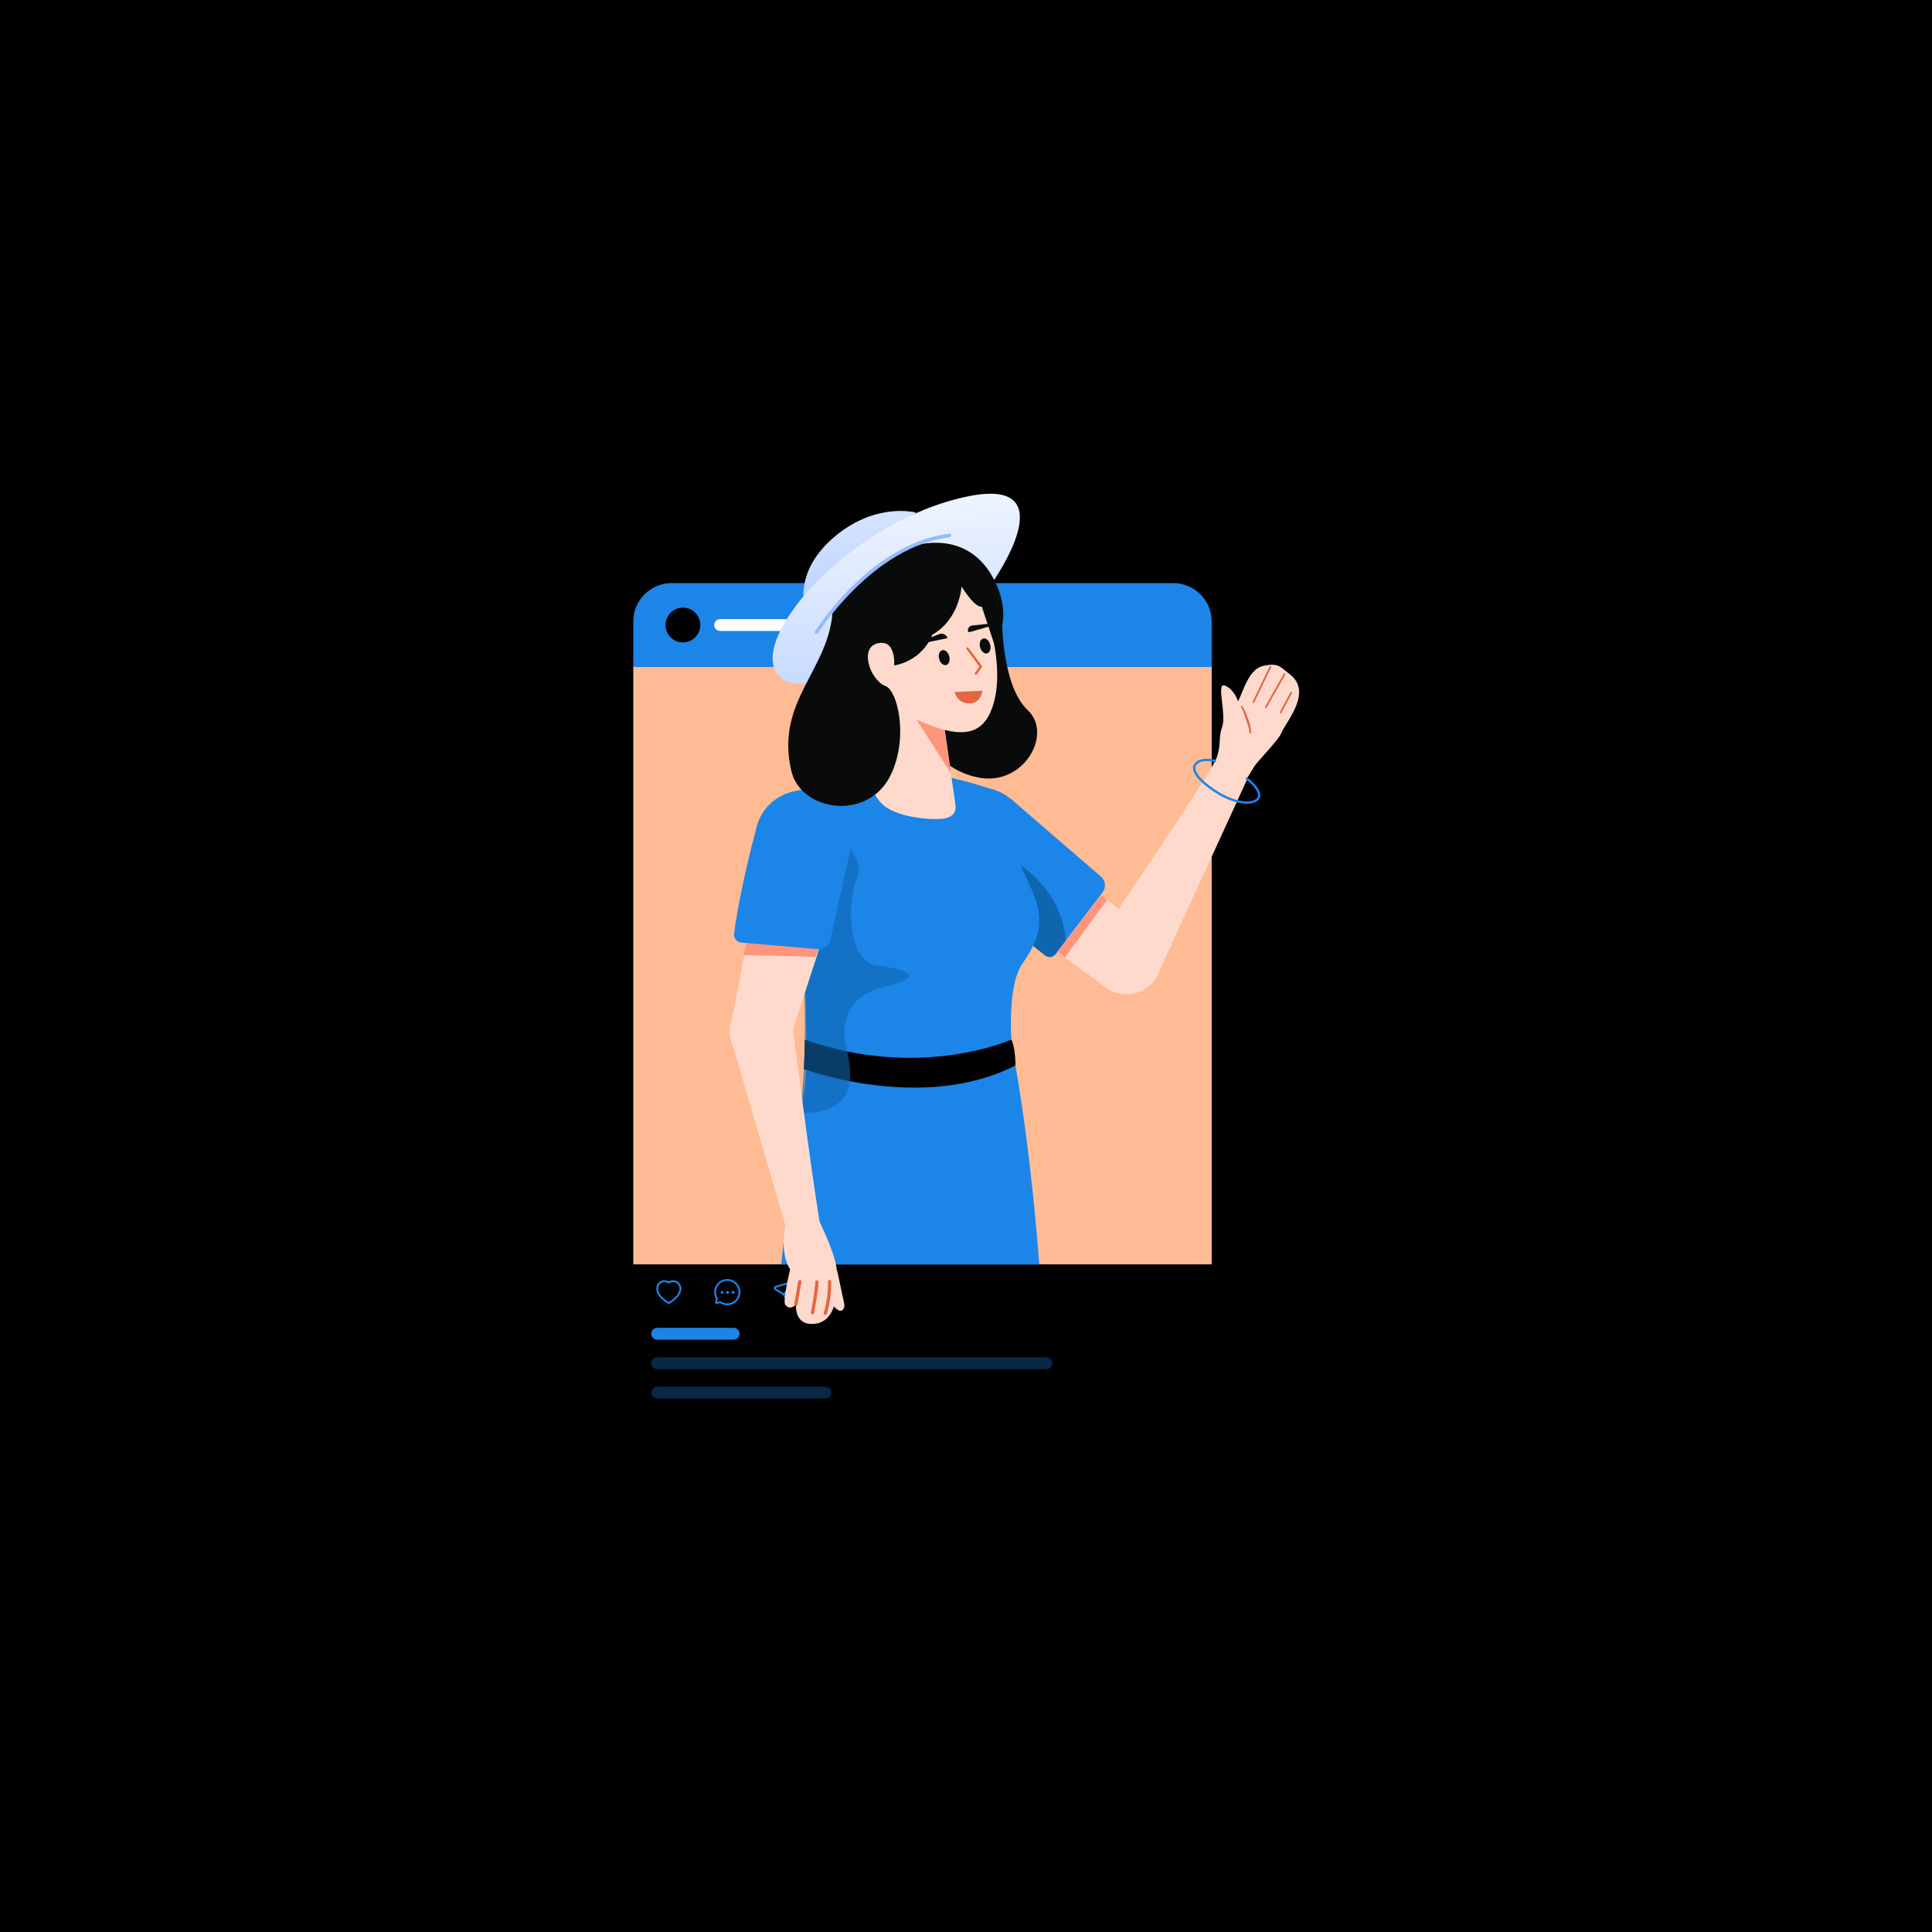 <svg width="1080" height="1080" viewBox="0 0 1080 1080" fill="none" xmlns="http://www.w3.org/2000/svg">
<rect width="1080" height="1080" fill="tranparent"/>
<path d="M677.355 372.833H354V706.86H677.355V372.833Z" fill="#FEBB94"/>
<path d="M375.484 325.955H655.871C661.569 325.955 667.034 328.218 671.063 332.247C675.092 336.276 677.355 341.741 677.355 347.439V372.834H354V347.439C354 341.741 356.264 336.276 360.293 332.247C364.322 328.218 369.786 325.955 375.484 325.955Z" fill="#1C85E8"/>
<path d="M402.561 349.394H494.671" stroke="white" stroke-width="6.628" stroke-miterlimit="10" stroke-linecap="round"/>
<path d="M354 706.86H677.355V787.987C677.355 792.015 675.755 795.878 672.908 798.726C670.06 801.574 666.197 803.173 662.169 803.173H369.186C365.159 803.173 361.296 801.574 358.448 798.726C355.6 795.878 354 792.015 354 787.987V706.86Z" fill="tranparent"/>
<path d="M373.696 728.341C372.216 727.43 370.84 726.359 369.594 725.147C368.715 724.271 368.048 723.207 367.642 722.034C366.909 719.756 367.765 717.147 370.161 716.375C370.782 716.176 371.441 716.128 372.084 716.236C372.727 716.345 373.335 716.606 373.856 716.998C374.377 716.606 374.985 716.345 375.628 716.237C376.271 716.129 376.93 716.176 377.551 716.375C378.092 716.576 378.588 716.883 379.009 717.278C379.43 717.673 379.767 718.147 380.003 718.674C380.238 719.201 380.365 719.77 380.378 720.347C380.391 720.924 380.288 721.498 380.076 722.034C379.67 723.207 379.003 724.271 378.124 725.147C376.878 726.359 375.502 727.43 374.022 728.341L373.862 728.44L373.696 728.341Z" stroke="#1C85E8" stroke-width="1.022" stroke-linecap="round" stroke-linejoin="round"/>
<path fill-rule="evenodd" clip-rule="evenodd" d="M403.622 723.257C403.465 723.257 403.311 723.21 403.18 723.122C403.05 723.035 402.948 722.911 402.888 722.765C402.828 722.62 402.812 722.46 402.843 722.306C402.873 722.152 402.949 722.01 403.06 721.899C403.171 721.788 403.313 721.712 403.467 721.681C403.621 721.651 403.781 721.666 403.927 721.726C404.072 721.787 404.196 721.888 404.284 722.019C404.371 722.15 404.418 722.304 404.418 722.461C404.418 722.672 404.334 722.874 404.185 723.023C404.035 723.173 403.833 723.257 403.622 723.257ZM406.716 723.257C406.559 723.257 406.405 723.21 406.275 723.122C406.144 723.035 406.042 722.911 405.982 722.765C405.922 722.62 405.906 722.46 405.937 722.306C405.968 722.152 406.043 722.01 406.155 721.899C406.266 721.788 406.407 721.712 406.562 721.681C406.716 721.651 406.876 721.666 407.021 721.726C407.166 721.787 407.291 721.888 407.378 722.019C407.465 722.15 407.512 722.304 407.512 722.461C407.512 722.672 407.428 722.874 407.279 723.023C407.13 723.173 406.927 723.257 406.716 723.257ZM409.015 722.461C409.015 722.618 409.061 722.772 409.148 722.903C409.236 723.034 409.36 723.137 409.505 723.197C409.651 723.258 409.811 723.273 409.965 723.243C410.12 723.212 410.262 723.137 410.373 723.025C410.485 722.914 410.561 722.772 410.591 722.618C410.622 722.463 410.607 722.303 410.546 722.158C410.486 722.012 410.384 721.888 410.253 721.8C410.122 721.713 409.968 721.666 409.811 721.666C409.6 721.666 409.398 721.75 409.249 721.899C409.099 722.048 409.015 722.25 409.015 722.461Z" fill="#1C85E8"/>
<path d="M406.568 715.498C405.671 715.497 404.784 715.672 403.955 716.015C403.127 716.357 402.374 716.86 401.74 717.493C401.106 718.127 400.603 718.879 400.261 719.708C399.918 720.536 399.742 721.423 399.743 722.32C399.763 723.513 400.079 724.682 400.662 725.723C400.715 725.816 400.747 725.919 400.756 726.025C400.764 726.132 400.748 726.238 400.71 726.338L400.253 727.866C400.228 727.943 400.224 728.025 400.244 728.104C400.263 728.183 400.305 728.254 400.363 728.31C400.422 728.366 400.495 728.404 400.575 728.419C400.654 728.435 400.737 728.427 400.812 728.397L402.188 727.989C402.365 727.947 402.548 727.948 402.725 727.99C402.901 728.033 403.065 728.117 403.203 728.234C404.109 728.747 405.121 729.045 406.161 729.106C407.201 729.166 408.241 728.987 409.2 728.583C410.16 728.178 411.014 727.559 411.697 726.773C412.38 725.986 412.874 725.054 413.14 724.047C413.406 723.04 413.437 721.985 413.232 720.964C413.027 719.943 412.59 718.983 411.955 718.157C411.32 717.332 410.504 716.663 409.57 716.201C408.637 715.74 407.609 715.5 406.568 715.498V715.498Z" stroke="#1C85E8" stroke-width="1.022" stroke-linecap="round" stroke-linejoin="round"/>
<path d="M441.876 719.667L438.018 723.551L441.876 719.667ZM438.018 723.551L433.501 720.771C433.369 720.689 433.263 720.571 433.197 720.431C433.13 720.29 433.106 720.133 433.126 719.979C433.147 719.825 433.212 719.681 433.313 719.563C433.414 719.445 433.547 719.358 433.696 719.314L444.36 716.211C444.498 716.172 444.644 716.17 444.783 716.207C444.922 716.244 445.049 716.317 445.15 716.42C445.251 716.523 445.322 716.65 445.356 716.79C445.391 716.93 445.387 717.076 445.345 717.214L442.181 727.866C442.138 728.015 442.052 728.148 441.935 728.248C441.817 728.349 441.673 728.413 441.519 728.433C441.366 728.453 441.21 728.427 441.071 728.36C440.931 728.292 440.815 728.186 440.735 728.053L438.018 723.551Z" stroke="#1C85E8" stroke-width="1.022" stroke-linecap="round" stroke-linejoin="round"/>
<path d="M457.126 619.974H563.612V568.259H457.126V619.974Z" fill="#FFDACC"/>
<path d="M539.667 455.989C539.667 455.989 520.541 477.456 526.902 484.342C539.5 498.493 573.008 525.092 583.987 533.896C584.461 534.259 585.002 534.524 585.58 534.677C586.157 534.83 586.758 534.867 587.35 534.786C587.941 534.705 588.511 534.508 589.026 534.206C589.541 533.904 589.991 533.503 590.35 533.026L616.312 498.892C617.327 497.578 617.801 495.925 617.635 494.273C617.47 492.62 616.678 491.094 615.422 490.008L565.133 446.643L539.667 455.989Z" fill="#1C85E8"/>
<path d="M569.862 483.28C569.862 483.28 593.697 497.447 595.845 525.912L591.099 532.011C591.099 532.011 588.118 537.205 583.987 533.896C579.857 530.587 560.749 515.282 560.749 515.282L569.862 483.28Z" fill="#0E66AF"/>
<path d="M547.575 494.072C562.443 494.072 574.496 482.019 574.496 467.151C574.496 452.283 562.443 440.23 547.575 440.23C532.708 440.23 520.655 452.283 520.655 467.151C520.655 482.019 532.708 494.072 547.575 494.072Z" fill="#1C85E8"/>
<path d="M617.676 551.538L641.203 520.387L618.931 503.097L615.44 500.287L591.037 532.2L595.286 535.257L617.676 551.538Z" fill="#FFDACC"/>
<path d="M595.286 535.257C601.588 526.819 613.439 510.329 618.931 503.097L615.44 500.287L591.099 532.01L595.286 535.257Z" fill="#FF967C"/>
<path d="M629.797 555.858C640.59 555.858 649.34 547.109 649.34 536.316C649.34 525.523 640.59 516.773 629.797 516.773C619.004 516.773 610.255 525.523 610.255 536.316C610.255 547.109 619.004 555.858 629.797 555.858Z" fill="#FFDACC"/>
<path d="M613.25 525.803C613.25 525.803 676.291 433.224 679.205 425.361C682.041 417.683 696.931 436.16 696.931 436.16L648.141 542.609L613.25 525.803Z" fill="#FFDACC"/>
<path d="M677.355 430.136C684.009 416.462 680.389 414.372 683.127 406.643C685.828 399.1 679.501 381.034 684.825 383.28C690.148 385.527 692.081 392.091 692.081 392.091C695.332 385.624 698.045 373.885 706.497 372.145C714.949 370.405 715.834 373.049 720.854 376.775C734.217 386.835 718.622 403.691 716.187 409.939C714.614 413.858 702.262 426.174 700.955 428.797L694.911 438.548L677.355 430.136Z" fill="#FFDACC"/>
<path d="M700.672 392.499L710.117 372.833L700.672 392.499Z" fill="#E56441"/>
<path d="M700.672 392.499L710.117 372.833" stroke="#E56441" stroke-width="0.984" stroke-linecap="round"/>
<path d="M707.623 395.271L718.065 376.876L707.623 395.271Z" fill="#E56441"/>
<path d="M707.623 395.271L718.065 376.876" stroke="#E56441" stroke-width="0.984" stroke-linecap="round"/>
<path d="M715.869 398.308L721.807 387.187L715.869 398.308Z" fill="#E56441"/>
<path d="M715.869 398.308L721.807 387.187" stroke="#E56441" stroke-width="0.984" stroke-linecap="round"/>
<path d="M698.929 409.492C698.552 402.86 694.179 395.026 694.179 395.026L698.929 409.492Z" fill="#E56441"/>
<path d="M698.929 409.492C698.552 402.86 694.179 395.026 694.179 395.026" stroke="#E56441" stroke-width="0.984" stroke-linecap="round"/>
<path d="M527.806 433.849C527.806 433.849 554.547 440.003 558.682 443.311C562.817 446.618 565.823 473.503 571.934 486.783C580.981 506.443 586.838 516.901 571.639 538.506C562.473 551.537 565.59 584.665 565.59 584.665C565.59 584.665 574.891 628.756 580.983 706.859H436.762C446.009 613.357 450.768 619.198 450.768 589.549C450.768 514.637 442.406 442.737 442.406 442.737L492.774 431.131C504.131 433.089 527.806 433.849 527.806 433.849Z" fill="#1C85E8"/>
<path d="M565.341 581.148C565.341 581.148 514.491 604.076 449.898 581.148C449.898 581.148 449.715 591.959 449.367 597.616C449.367 597.616 515.678 622.25 567.642 595.608C567.642 595.608 567.719 585.777 565.341 581.148Z" fill="tranparent"/>
<path opacity="0.6" d="M466.818 467.151C466.818 467.151 484.381 478.763 479.208 490.48C473.39 503.654 473.44 537.585 490.136 539.711C519.926 543.505 506.983 548.715 493.209 552.043C479.435 555.372 471.999 564.034 471.999 578.304C471.999 588.46 488.627 622.308 447.098 622.25C456.635 551.538 436.468 490.732 466.818 467.151Z" fill="#0E66AF"/>
<path d="M407.868 576.646L443.271 575.431L459.537 525.497L418.593 520.598L407.868 576.646Z" fill="#FFDACC"/>
<path d="M425.549 594.325C435.314 594.325 443.229 586.41 443.229 576.645C443.229 566.881 435.314 558.966 425.549 558.966C415.785 558.966 407.87 566.881 407.87 576.645C407.87 586.41 415.785 594.325 425.549 594.325Z" fill="#FFDACC"/>
<path d="M439.024 684.892C439.024 684.892 435.621 700.205 441.689 709.622C441.689 709.622 437.349 727.322 438.982 729.449C441.801 732.9 444.975 729.223 444.975 729.223C444.975 729.223 443.837 740.394 454.167 740.097C468.661 739.784 468.343 719.984 467.808 710.679C467.5 701.491 457.54 681.767 457.54 681.767L439.024 684.892Z" fill="#FFDACC"/>
<path d="M471.908 728.691L467.875 709.71L465.229 729.138C465.229 729.138 469.448 735.17 471.537 731.654C472.015 730.744 472.147 729.691 471.908 728.691Z" fill="#FFDACC"/>
<path d="M444.92 729.051L447.098 716.407" stroke="#E56441" stroke-width="1.804" stroke-linecap="round" stroke-linejoin="round"/>
<path d="M454.229 733.822C454.229 733.822 456.824 719.527 456.625 716.559" stroke="#E56441" stroke-width="1.804" stroke-linecap="round" stroke-linejoin="round"/>
<path d="M461.356 734.178C463.047 728.387 463.856 722.375 463.758 716.344" stroke="#E56441" stroke-width="1.804" stroke-linecap="round" stroke-linejoin="round"/>
<path d="M443.09 574.024C443.09 574.024 457.069 683.245 459.737 690.346C462.35 697.275 439.024 684.892 439.024 684.892L409.282 583.216L443.09 574.024Z" fill="#FFDACC"/>
<path d="M417.21 527.15L415.775 533.954L456.096 534.822L458.748 527.634L417.21 527.15Z" fill="#FF967C"/>
<path d="M449.1 495.733C463.967 495.733 476.02 483.68 476.02 468.813C476.02 453.945 463.967 441.892 449.1 441.892C434.232 441.892 422.179 453.945 422.179 468.813C422.179 483.68 434.232 495.733 449.1 495.733Z" fill="#1C85E8"/>
<path d="M454.292 456.157C454.292 456.157 425.92 451.5 423.511 460.559C418.306 478.777 411.907 508.024 410.351 522.011C410.299 522.606 410.364 523.205 410.544 523.774C410.724 524.344 411.015 524.871 411.4 525.328C411.785 525.784 412.257 526.159 412.788 526.432C413.319 526.705 413.898 526.871 414.493 526.919L457.223 530.566C458.877 530.72 460.526 530.234 461.833 529.209C463.14 528.185 464.005 526.698 464.25 525.056L475.822 472.658L454.292 456.157Z" fill="#1C85E8"/>
<path d="M512.013 286.533C512.013 286.533 490.135 280.503 467.044 299.599C443.953 318.695 449.747 338.355 449.747 338.355L512.013 286.533Z" fill="url(#paint0_linear)"/>
<path d="M554.839 325.477C554.839 325.477 597.197 265.834 540.84 277.517C475.822 290.994 418.602 356.024 434.612 376.952C450.621 397.88 517.22 351.847 554.839 325.477Z" fill="url(#paint1_linear)"/>
<path d="M560.238 348.595C560.238 348.595 560.402 383.833 574.503 396.987C588.604 410.141 572.633 438.656 548.324 434.877C524.015 431.098 511.774 407.812 513.256 398.498C514.738 389.183 544.926 340.988 560.238 348.595Z" fill="#080B09"/>
<path d="M526.462 396.698L534.04 449.534C534.04 449.534 536.03 456.547 527.201 457.609C518.372 458.671 499.545 456.299 492.822 449.133C486.098 441.968 488.45 438.418 488.45 438.418L502.71 381.069L526.462 396.698Z" fill="#FFDACC"/>
<path d="M527.516 403.535L508.979 396.987L531.579 432.369L527.516 403.535Z" fill="#FF967C"/>
<path d="M547.436 331.434C547.436 331.434 563.34 368.802 555.051 394.414C549.646 411.117 537.874 414.12 510.914 401.603C486.195 390.126 479.775 381.444 479.775 381.444L476.129 339.788C476.129 339.788 531.284 298.127 547.436 331.434Z" fill="#FFDACC"/>
<path d="M534.341 387.342L548.592 386.637C548.572 386.732 548.548 386.836 548.519 386.949C548.378 387.508 548.139 388.261 547.744 389.041C546.958 390.597 545.583 392.215 543.174 392.681C539.294 393.07 537.072 391.576 535.802 390.02C535.157 389.23 534.75 388.413 534.504 387.791C534.438 387.625 534.384 387.474 534.341 387.342Z" fill="#E56441" stroke="#E56441"/>
<path d="M551.812 365.238C553.367 364.818 554.127 362.62 553.509 360.328C552.89 358.037 551.129 356.519 549.573 356.938C548.018 357.358 547.259 359.556 547.877 361.848C548.495 364.139 550.257 365.657 551.812 365.238Z" fill="#080B09"/>
<path d="M528.925 371.765C530.48 371.345 531.24 369.147 530.621 366.855C530.003 364.563 528.241 363.046 526.686 363.465C525.131 363.885 524.371 366.083 524.99 368.374C525.608 370.666 527.37 372.184 528.925 371.765Z" fill="#080B09"/>
<path d="M553.664 350.009L542.03 353.354C541.827 353.394 541.617 353.359 541.438 353.256C541.259 353.153 541.123 352.989 541.056 352.794C541.003 352.427 541.024 352.053 541.119 351.694C541.215 351.336 541.382 351 541.61 350.708C541.839 350.416 542.124 350.173 542.449 349.994C542.774 349.816 543.132 349.704 543.501 349.668L553.494 348.616C554.261 348.41 554.622 349.751 553.664 350.009Z" fill="#080B09"/>
<path d="M513.888 359.955L529.665 356.726C529.523 356.257 529.283 355.822 528.963 355.451C528.642 355.08 528.247 354.779 527.803 354.57C527.359 354.361 526.877 354.246 526.386 354.235C525.896 354.223 525.408 354.315 524.955 354.503L513.437 359.049C513.055 359.152 513.313 360.11 513.888 359.955Z" fill="#080B09"/>
<path d="M540.841 362.503L548.324 372.581L545.507 376.565" stroke="#E56441" stroke-width="1.294" stroke-linecap="round"/>
<path d="M537.52 327.882C537.52 327.882 536.514 346.033 521.137 354.829C521.137 354.829 516.641 368.75 499.859 372.024C499.859 372.024 500.851 359.228 492.852 359.364C479.27 359.594 485.95 380.196 495.133 383.576C501.373 385.874 507.896 410.711 498.542 431.926C486.294 459.704 447.801 453.742 442.406 431.131C432.97 391.589 464.149 374.276 465.504 340.388C494.671 310.259 501.004 309.029 510.882 305.164C510.882 305.164 539.677 295.216 554.839 322.499C567.8 345.821 555.695 359.74 555.695 359.74L548.788 338.983C548.788 338.983 545.902 341.009 537.52 327.882Z" fill="#080B09"/>
<path d="M381.762 359.112C387.129 359.112 391.48 354.761 391.48 349.394C391.48 344.027 387.129 339.676 381.762 339.676C376.395 339.676 372.044 344.027 372.044 349.394C372.044 354.761 376.395 359.112 381.762 359.112Z" fill="tranparent"/>
<path d="M367.388 745.571H410.084" stroke="#1C85E8" stroke-width="6.628" stroke-miterlimit="10" stroke-linecap="round"/>
<path opacity="0.3" d="M367.388 762.021H584.991" stroke="#1C85E8" stroke-width="6.628" stroke-miterlimit="10" stroke-linecap="round"/>
<path opacity="0.3" d="M367.388 778.472H461.356" stroke="#1C85E8" stroke-width="6.628" stroke-miterlimit="10" stroke-linecap="round"/>
<path d="M456.472 353.375C456.472 353.375 487.284 304.351 530.837 299.364" stroke="#96BAFD" stroke-width="2" stroke-miterlimit="10" stroke-linecap="round"/>
<path d="M679.205 425.361C679.205 425.361 671.431 423.221 668.265 427.232C665.098 431.243 672.98 438.699 681.986 443.909C690.992 449.118 700.14 450.009 703.096 446.642C706.051 443.275 699.795 437.167 696.931 435.289" stroke="#1C85E8" stroke-width="1.294" stroke-linecap="round"/>
<defs>
<linearGradient id="paint0_linear" x1="472.97" y1="219.907" x2="496.837" y2="396.489" gradientUnits="userSpaceOnUse">
<stop stop-color="white"/>
<stop offset="1" stop-color="#94B9FF"/>
</linearGradient>
<linearGradient id="paint1_linear" x1="485.003" y1="242.193" x2="512.44" y2="502.426" gradientUnits="userSpaceOnUse">
<stop stop-color="white"/>
<stop offset="1" stop-color="#94B9FF"/>
</linearGradient>
</defs>
</svg>

